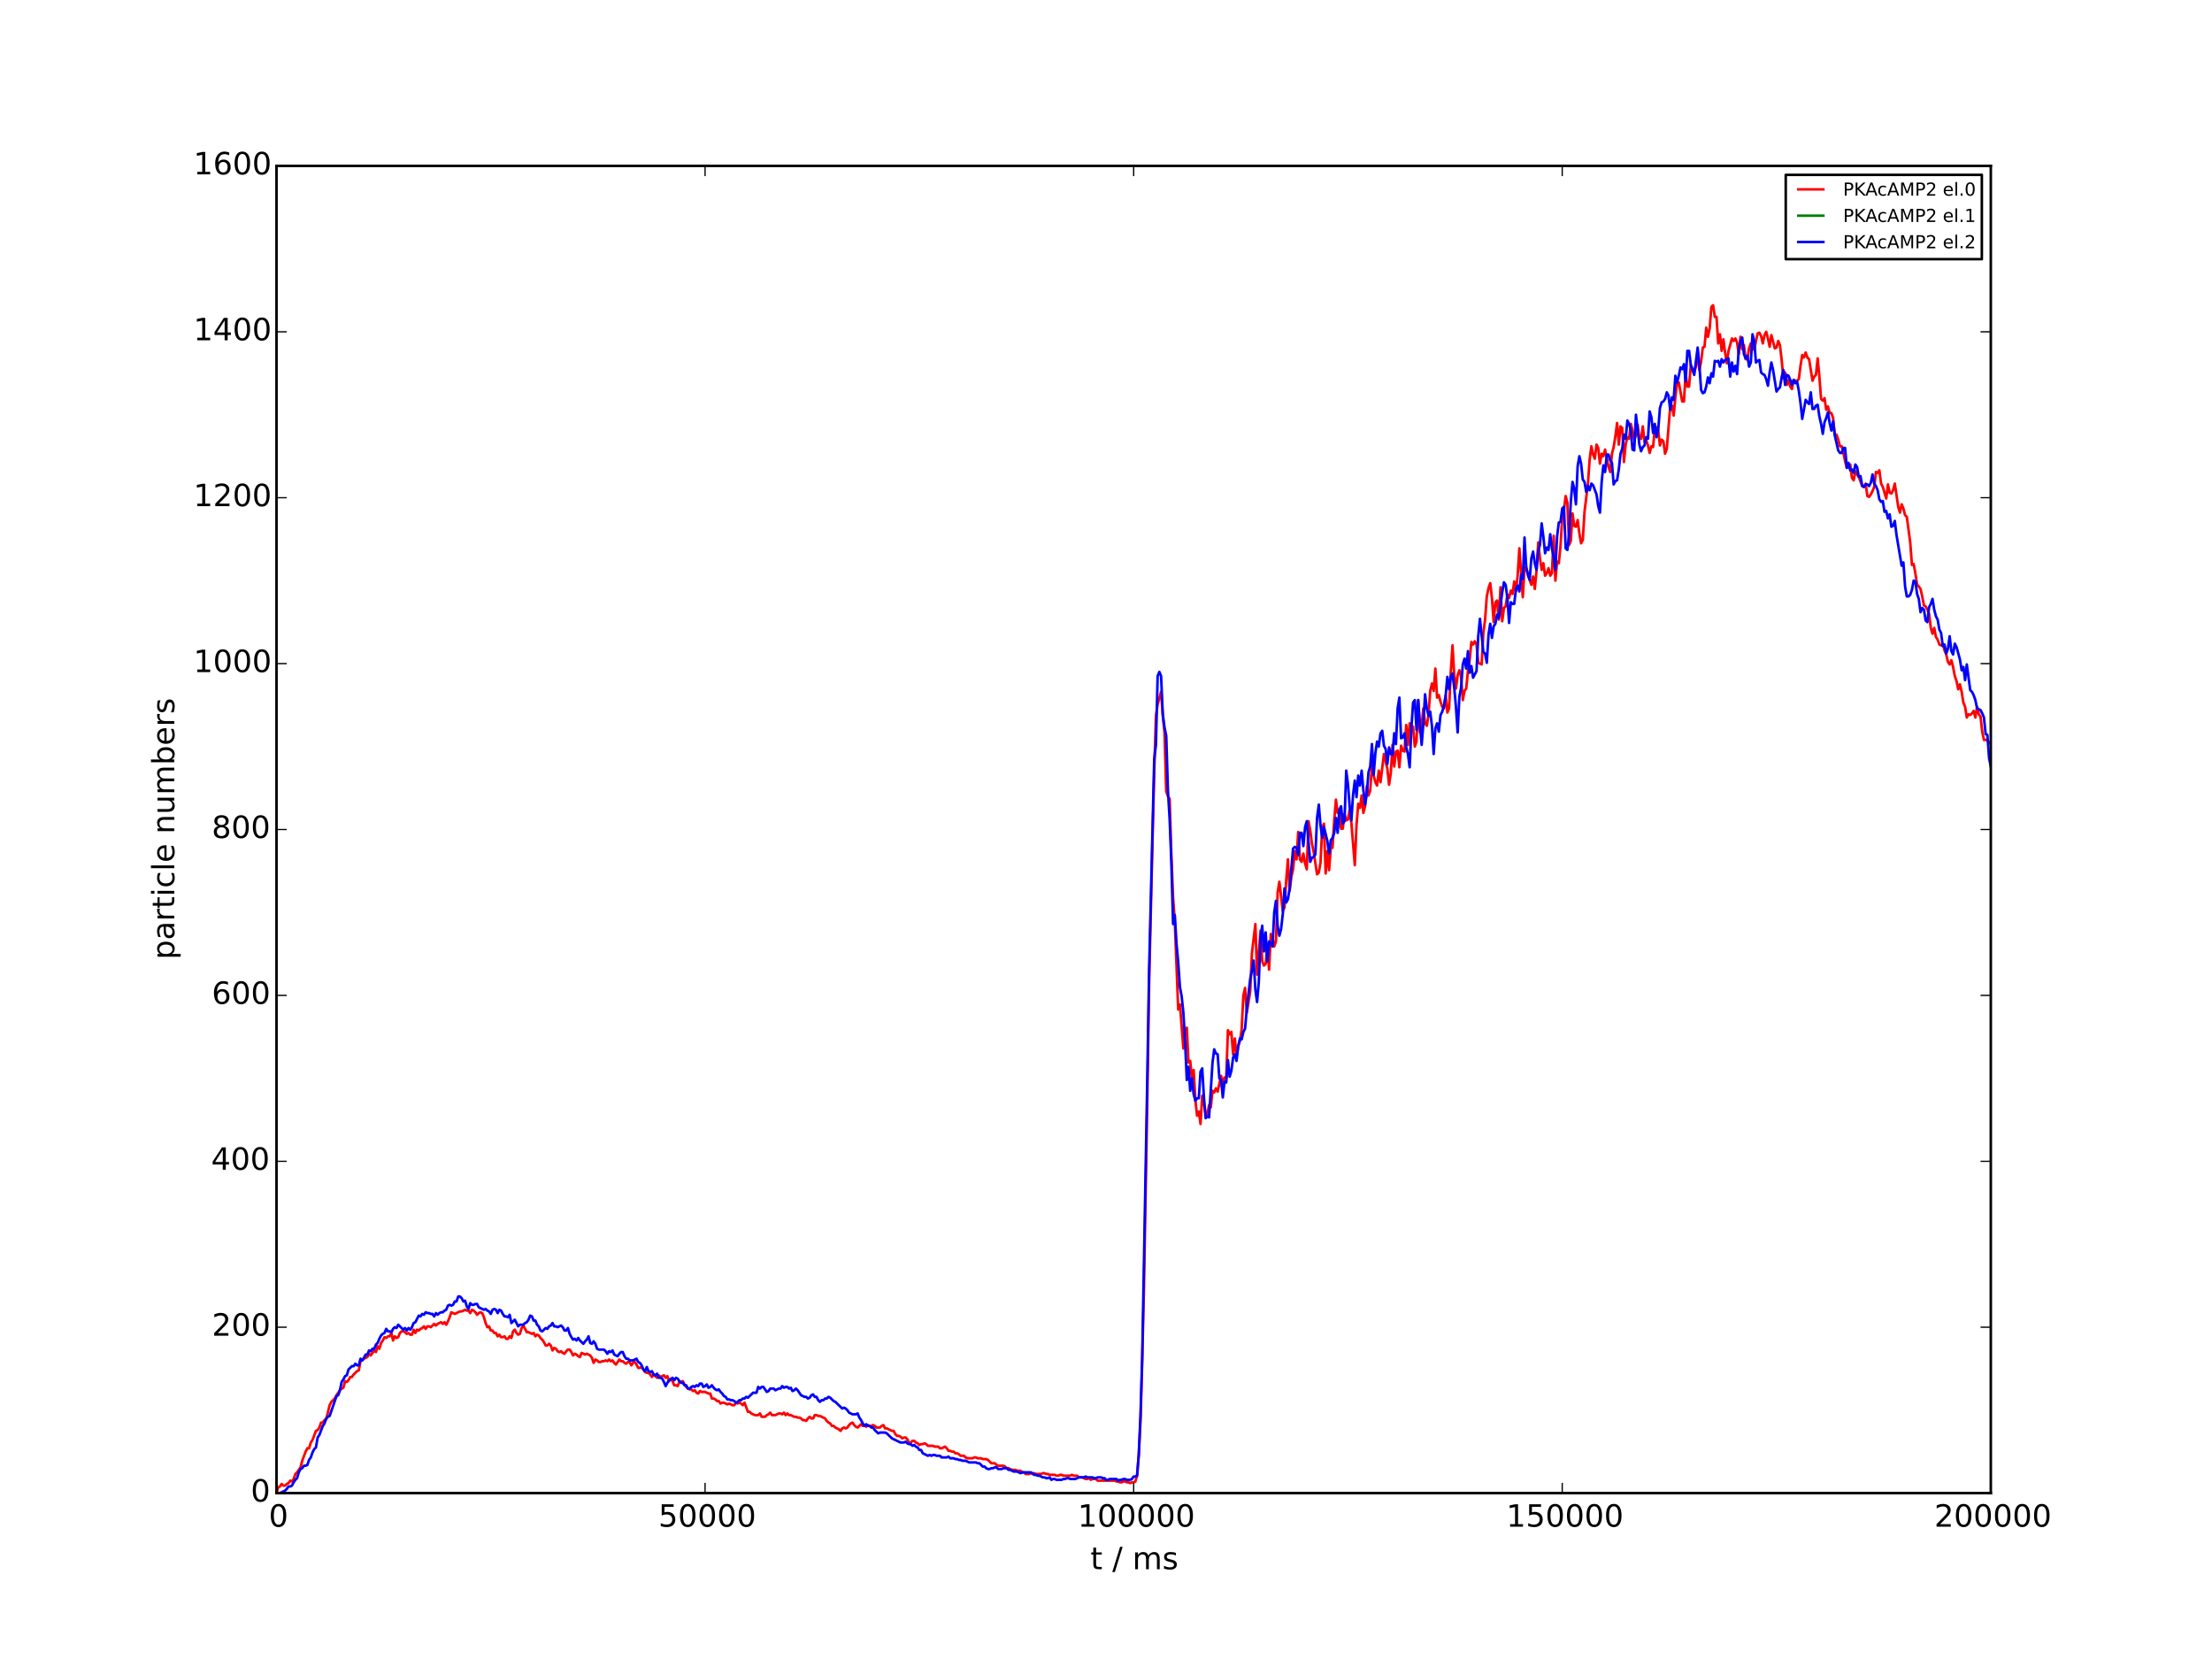 <?xml version="1.0" encoding="utf-8" standalone="no"?>
<!DOCTYPE svg PUBLIC "-//W3C//DTD SVG 1.1//EN"
  "http://www.w3.org/Graphics/SVG/1.1/DTD/svg11.dtd">
<!-- Created with matplotlib (http://matplotlib.org/) -->
<svg height="648pt" version="1.1" viewBox="0 0 864 648" width="864pt" xmlns="http://www.w3.org/2000/svg" xmlns:xlink="http://www.w3.org/1999/xlink">
 <defs>
  <style type="text/css">
*{stroke-linecap:butt;stroke-linejoin:round;}
  </style>
 </defs>
 <g id="figure_1">
  <g id="patch_1">
   <path d="
M0 648
L864 648
L864 0
L0 0
z
" style="fill:#ffffff;"/>
  </g>
  <g id="axes_1">
   <g id="patch_2">
    <path d="
M108 583.2
L777.6 583.2
L777.6 64.8
L108 64.8
z
" style="fill:#ffffff;"/>
   </g>
   <g id="line2d_1">
    <path clip-path="url(#p7ceb695115)" d="
M108 583.2
L108.67 580.932
L109.339 580.608
L110.009 579.636
L110.678 580.284
L111.348 580.284
L112.018 579.636
L112.687 579.312
L113.357 578.34
L114.026 578.664
L114.696 577.692
L115.366 575.748
L116.035 575.1
L117.374 573.156
L118.044 570.564
L119.383 567
L120.053 565.704
L120.722 565.704
L121.392 563.436
L122.062 562.464
L123.401 558.9
L124.07 558.576
L124.74 557.604
L125.41 555.66
L126.079 555.66
L126.749 554.688
L127.418 554.364
L128.758 548.856
L129.427 547.56
L130.766 546.264
L131.436 544.968
L132.775 543.024
L133.445 542.376
L134.114 542.052
L134.784 539.46
L135.454 539.784
L136.123 539.136
L136.793 537.84
L137.462 537.84
L138.132 536.868
L139.471 535.572
L140.141 535.248
L140.81 531.684
L141.48 531.36
L142.15 530.712
L143.489 530.064
L144.158 528.768
L144.828 529.416
L146.167 527.472
L146.837 528.12
L147.506 525.852
L148.176 526.824
L148.846 524.556
L149.515 523.584
L150.185 522.288
L150.854 522.612
L151.524 521.964
L152.194 521.964
L152.863 520.668
L153.533 523.584
L154.202 521.964
L154.872 522.612
L155.542 522.288
L156.211 520.668
L156.881 520.02
L157.55 520.02
L158.22 520.344
L158.89 520.992
L159.559 520.668
L160.229 521.316
L160.898 521.316
L161.568 519.372
L162.238 520.668
L162.907 519.372
L163.577 519.696
L164.246 519.048
L164.916 518.724
L165.586 518.076
L166.255 519.048
L166.925 518.076
L167.594 518.076
L168.264 518.4
L169.603 517.104
L170.273 517.752
L170.942 517.104
L172.282 516.456
L172.951 517.104
L173.621 516.456
L174.29 517.428
L174.96 516.132
L175.63 514.512
L176.299 512.568
L177.638 513.216
L179.647 512.244
L180.317 512.244
L181.656 511.596
L182.326 511.92
L182.995 511.92
L183.665 512.892
L184.334 511.596
L185.004 511.92
L185.674 512.568
L186.343 513.54
L187.013 512.892
L187.682 512.568
L188.352 512.892
L189.022 514.512
L189.691 516.78
L190.361 518.4
L191.03 518.076
L191.7 519.696
L192.37 519.696
L193.039 520.668
L193.709 520.668
L194.378 521.964
L195.048 521.316
L195.718 522.288
L196.387 522.288
L197.057 521.964
L197.726 522.936
L198.396 522.936
L199.066 521.964
L199.735 522.612
L200.405 520.02
L201.074 519.372
L201.744 520.668
L202.414 521.316
L203.083 520.992
L203.753 518.724
L204.422 517.752
L205.762 520.344
L206.431 520.344
L207.77 520.992
L208.44 520.668
L209.11 521.964
L209.779 521.316
L210.449 521.64
L211.118 522.612
L211.788 523.26
L212.458 524.232
L213.127 525.528
L213.797 525.528
L214.466 524.88
L215.136 525.528
L215.806 527.472
L216.475 526.5
L217.145 526.824
L217.814 527.796
L218.484 528.12
L219.154 527.796
L219.823 528.444
L220.493 528.768
L221.162 527.796
L221.832 527.148
L222.502 527.148
L223.171 528.12
L223.841 529.416
L224.51 528.768
L225.18 529.092
L225.85 529.74
L226.519 530.064
L227.189 528.444
L228.528 529.092
L229.198 528.768
L230.537 529.416
L231.206 530.388
L231.876 532.332
L232.546 531.036
L233.215 531.36
L233.885 532.008
L234.554 532.008
L235.224 531.684
L235.894 531.684
L236.563 531.36
L237.233 531.684
L237.902 531.036
L238.572 531.684
L239.242 531.36
L239.911 532.332
L240.581 532.98
L241.92 531.036
L242.59 531.684
L243.259 531.684
L243.929 532.332
L244.598 532.656
L245.268 532.008
L245.938 532.008
L246.607 533.304
L247.277 532.332
L247.946 532.008
L248.616 532.98
L249.286 534.276
L249.955 534.276
L250.625 533.952
L251.964 535.896
L252.634 536.22
L253.303 536.22
L253.973 536.868
L254.642 537.84
L255.312 536.868
L256.651 538.164
L257.321 537.192
L257.99 537.84
L259.33 537.192
L259.999 538.164
L260.669 537.516
L261.338 539.46
L262.008 538.488
L262.678 539.46
L263.347 541.08
L264.017 541.08
L264.686 541.404
L265.356 539.784
L266.026 539.784
L266.695 539.46
L267.365 540.756
L268.034 541.728
L268.704 542.376
L269.374 542.7
L270.043 542.7
L270.713 543.348
L271.382 543.024
L272.052 543.996
L272.722 544.32
L273.391 543.348
L274.061 543.672
L275.4 543.672
L276.739 544.32
L277.409 544.32
L278.078 546.264
L278.748 546.264
L279.418 546.588
L280.087 547.236
L280.757 547.236
L281.426 548.208
L282.096 547.884
L282.766 547.884
L284.105 548.532
L284.774 548.208
L286.114 548.856
L286.783 548.856
L287.453 547.884
L288.122 548.208
L288.792 547.884
L289.462 548.208
L290.131 548.856
L290.801 547.884
L292.14 551.448
L292.81 551.448
L293.479 552.096
L294.818 552.744
L296.158 552.744
L296.827 552.096
L297.497 553.392
L298.836 553.392
L299.506 552.744
L300.175 552.42
L300.845 551.772
L301.514 552.744
L302.854 552.744
L304.193 552.096
L304.862 552.096
L305.532 552.42
L306.202 551.772
L306.871 552.744
L307.541 552.096
L308.21 552.744
L308.88 552.744
L310.219 553.392
L310.889 553.392
L311.558 553.716
L312.228 553.716
L312.898 554.04
L313.567 554.688
L314.237 554.688
L314.906 555.012
L315.576 554.04
L316.246 553.392
L316.915 554.04
L317.585 554.04
L318.254 552.744
L318.924 552.744
L319.594 553.068
L320.263 553.068
L322.272 554.04
L322.942 555.012
L323.611 555.66
L324.281 555.984
L324.95 556.956
L325.62 556.956
L326.29 557.604
L327.629 558.252
L328.298 558.9
L328.968 557.928
L329.638 557.604
L330.307 557.928
L330.977 557.604
L331.646 556.632
L332.316 555.984
L332.986 555.66
L333.655 556.632
L334.325 557.28
L334.994 557.604
L336.334 556.308
L337.003 556.956
L337.673 556.632
L338.342 557.28
L339.012 556.632
L339.682 556.956
L340.351 556.956
L341.021 556.632
L341.69 556.956
L342.36 557.604
L343.699 557.604
L344.369 556.956
L345.038 556.632
L345.708 557.928
L346.378 557.928
L348.386 558.9
L349.056 558.9
L349.726 560.196
L350.395 560.844
L351.065 560.844
L351.734 561.168
L352.404 561.816
L353.074 561.492
L353.743 561.492
L354.413 562.14
L355.082 563.76
L355.752 563.436
L356.422 562.788
L357.091 562.788
L357.761 563.436
L358.43 563.76
L359.1 564.408
L359.77 564.084
L360.439 564.084
L361.109 563.76
L361.778 564.084
L362.448 564.732
L364.457 564.732
L365.126 565.056
L366.466 565.056
L367.135 565.704
L367.805 565.704
L369.144 565.056
L369.814 565.704
L370.483 566.676
L371.153 566.676
L371.822 567
L372.492 567
L373.162 567.648
L373.831 567.648
L374.501 567.972
L375.17 568.62
L376.51 568.62
L377.179 569.268
L377.849 569.592
L379.858 569.592
L380.527 569.268
L381.197 569.268
L381.866 569.592
L383.206 569.592
L383.875 569.916
L385.214 569.916
L385.884 570.24
L387.223 571.536
L388.562 571.536
L389.232 572.184
L389.902 572.508
L391.91 572.508
L392.58 572.832
L393.25 573.48
L393.919 573.48
L395.258 574.128
L396.598 574.128
L397.267 574.452
L398.606 574.452
L399.276 575.1
L399.946 575.1
L400.615 575.748
L401.954 575.748
L402.624 575.424
L403.294 575.748
L403.963 575.424
L404.633 575.748
L406.642 575.748
L407.311 575.424
L407.981 575.424
L408.65 575.748
L409.32 575.748
L409.99 576.072
L411.998 576.072
L412.668 576.396
L413.338 576.396
L414.007 576.072
L414.677 576.072
L415.346 576.396
L418.025 576.396
L418.694 576.072
L419.364 576.396
L420.703 576.396
L421.373 577.044
L422.712 577.044
L424.051 577.692
L424.721 577.692
L425.39 577.368
L426.06 578.016
L426.73 577.692
L428.069 577.692
L428.738 578.34
L435.434 578.34
L436.104 578.664
L436.774 578.664
L437.443 578.988
L438.113 578.988
L438.782 578.664
L439.452 578.664
L440.122 578.988
L440.791 578.988
L441.461 579.312
L442.13 578.988
L442.8 578.988
L443.47 578.664
L444.139 576.396
L444.809 568.296
L445.478 555.012
L446.148 531.36
L446.818 503.496
L448.157 427.68
L448.826 384.912
L450.166 328.212
L450.835 301.644
L451.505 279.612
L452.174 275.076
L453.514 270.216
L454.183 279.612
L454.853 286.092
L455.522 309.096
L456.192 311.04
L456.862 312.012
L457.531 334.044
L458.201 350.568
L458.87 359.964
L460.21 394.308
L460.879 392.364
L462.218 409.536
L462.888 402.084
L463.558 401.436
L464.227 415.044
L464.897 414.396
L465.566 421.524
L466.236 417.96
L466.906 429.624
L467.575 435.78
L468.245 434.16
L468.914 439.02
L469.584 428.004
L470.254 430.92
L470.923 435.132
L471.593 435.456
L472.262 431.568
L472.932 432.54
L473.602 426.06
L474.271 426.708
L474.941 425.088
L475.61 426.384
L476.95 420.228
L477.619 423.144
L478.289 420.876
L478.958 420.876
L479.628 402.408
L480.298 404.028
L480.967 403.056
L481.637 411.804
L482.306 405.648
L482.976 412.452
L483.646 408.564
L484.315 406.62
L484.985 402.084
L485.654 388.8
L486.324 385.884
L486.994 395.604
L488.333 387.18
L489.002 372.276
L490.342 360.936
L491.011 380.7
L492.35 363.528
L493.02 375.516
L493.69 377.136
L494.359 376.488
L495.029 369.684
L495.698 378.756
L496.368 364.824
L497.038 366.12
L497.707 369.684
L498.377 367.74
L499.046 348.624
L499.716 344.412
L501.055 355.752
L501.725 354.456
L502.394 343.764
L503.064 335.664
L503.734 347.976
L504.403 342.468
L505.073 339.552
L505.742 332.424
L506.412 335.664
L507.082 324.972
L507.751 335.664
L508.421 336.636
L509.09 333.396
L509.76 337.284
L510.43 339.552
L511.099 320.76
L511.769 324.324
L512.438 329.508
L513.108 332.748
L514.447 341.496
L515.117 340.848
L515.786 336.96
L516.456 323.352
L517.126 321.732
L517.795 341.172
L518.465 332.424
L519.134 339.876
L519.804 331.128
L520.474 331.128
L521.143 320.436
L521.813 312.336
L522.482 317.52
L523.152 317.196
L523.822 323.676
L524.491 323.676
L525.161 317.844
L525.83 320.436
L526.5 320.112
L527.17 316.224
L527.839 321.408
L529.178 337.932
L529.848 322.38
L530.518 313.956
L531.187 315.576
L531.857 310.716
L532.526 317.52
L533.196 314.928
L533.866 307.152
L534.535 310.716
L535.205 308.772
L535.874 299.052
L536.544 302.94
L537.214 305.532
L537.883 306.828
L538.553 300.996
L539.222 305.532
L540.562 294.516
L541.901 300.348
L542.57 306.504
L543.24 301.968
L543.91 290.952
L544.579 299.376
L545.249 293.544
L545.918 293.22
L546.588 299.7
L547.258 291.276
L547.927 293.22
L548.597 293.544
L549.266 283.176
L549.936 290.952
L550.606 282.528
L551.275 283.5
L551.945 283.824
L552.614 291.6
L553.284 289.656
L553.954 273.456
L554.623 286.092
L555.293 283.176
L555.962 276.696
L556.632 282.528
L557.302 283.5
L557.971 279.288
L558.641 269.892
L559.31 266.976
L559.98 269.892
L560.65 261.144
L561.319 272.484
L561.989 271.512
L562.658 274.104
L563.328 276.048
L563.998 276.696
L564.667 271.512
L565.337 278.316
L566.006 276.696
L566.676 262.44
L567.346 252.072
L568.015 263.736
L568.685 268.92
L569.354 263.736
L570.024 261.792
L570.694 264.384
L571.363 273.456
L572.033 269.892
L572.702 268.92
L573.372 262.116
L574.042 257.904
L574.711 250.776
L575.381 251.748
L576.05 250.452
L576.72 251.748
L577.39 258.876
L578.729 259.524
L579.398 247.212
L580.068 242.028
L580.738 232.956
L581.407 229.716
L582.077 227.772
L582.746 233.604
L583.416 243
L584.086 235.224
L584.755 234.576
L585.425 242.028
L586.094 229.392
L586.764 242.676
L587.434 237.492
L588.103 236.844
L588.773 232.308
L589.442 233.604
L590.112 230.688
L590.782 231.984
L591.451 227.124
L592.121 231.012
L592.79 224.856
L593.46 214.164
L594.799 233.28
L595.469 221.616
L596.138 221.616
L596.808 224.532
L598.147 228.42
L598.817 225.18
L599.486 230.04
L600.156 222.912
L600.826 211.896
L601.495 218.052
L602.165 222.588
L602.834 219.996
L603.504 224.856
L604.174 223.884
L604.843 221.94
L605.513 224.856
L606.182 223.884
L606.852 209.304
L607.522 226.8
L608.191 219.348
L608.861 219.996
L609.53 213.192
L610.2 202.176
L610.87 199.26
L611.539 193.752
L612.209 196.344
L612.878 212.868
L613.548 211.248
L614.218 200.556
L614.887 205.416
L615.557 205.74
L616.226 203.148
L616.896 208.332
L617.566 212.22
L618.235 210.924
L618.905 199.908
L620.244 188.892
L620.914 179.496
L621.583 174.312
L622.253 177.552
L622.922 179.172
L623.592 173.664
L624.262 174.96
L624.931 181.116
L625.601 177.228
L626.27 178.2
L626.94 175.608
L628.279 182.412
L628.949 184.356
L629.618 177.228
L630.288 174.636
L630.958 170.424
L631.627 165.24
L632.297 173.664
L632.966 166.536
L633.636 167.184
L634.306 180.468
L634.975 173.664
L635.645 170.748
L636.314 171.396
L636.984 165.564
L637.654 168.156
L638.323 171.72
L638.993 170.1
L639.662 165.888
L640.332 171.396
L641.002 171.396
L641.671 166.536
L642.341 172.692
L643.01 172.044
L643.68 173.988
L644.35 176.904
L645.019 174.312
L645.689 174.636
L646.358 167.508
L647.028 166.86
L647.698 168.156
L648.367 173.988
L649.037 171.72
L649.706 172.368
L650.376 177.228
L651.046 175.284
L652.385 158.76
L653.054 158.436
L653.724 162.324
L654.394 155.196
L655.063 149.364
L655.733 149.364
L657.072 156.816
L657.742 156.816
L658.411 145.8
L659.081 150.984
L659.75 150.984
L660.42 142.56
L661.09 144.18
L661.759 145.152
L662.429 143.208
L663.098 137.7
L663.768 144.504
L664.438 141.264
L665.107 135.756
L665.777 135.432
L666.446 127.98
L667.116 131.544
L667.786 128.304
L668.455 119.88
L669.125 119.232
L669.794 123.768
L670.464 123.768
L671.134 134.136
L671.803 130.572
L672.473 137.052
L673.142 132.516
L673.812 137.7
L674.482 141.912
L675.151 137.052
L676.49 132.192
L677.16 133.164
L677.83 132.192
L678.499 133.812
L679.169 138.348
L679.838 131.544
L680.508 136.404
L681.178 134.784
L681.847 140.292
L682.517 140.292
L683.186 136.08
L683.856 134.136
L684.526 134.136
L685.195 136.728
L685.865 133.164
L686.534 130.248
L687.204 129.924
L687.874 131.22
L688.543 134.136
L689.213 130.896
L689.882 129.6
L690.552 132.192
L691.222 135.432
L691.891 130.896
L693.23 136.08
L693.9 135.756
L694.57 133.164
L695.239 134.784
L695.909 140.616
L696.578 147.744
L697.248 145.476
L697.918 150.336
L698.587 148.392
L699.257 150.984
L699.926 151.956
L700.596 148.392
L701.266 148.716
L701.935 148.716
L702.605 148.068
L703.274 142.884
L703.944 138.672
L704.614 139.644
L705.283 137.7
L705.953 139.644
L706.622 140.292
L707.962 148.716
L708.631 147.096
L709.301 146.448
L709.97 139.968
L710.64 147.096
L711.31 155.844
L711.979 156.492
L712.649 155.52
L713.318 160.056
L713.988 158.76
L714.658 161.352
L715.327 161.352
L715.997 163.296
L716.666 169.776
L717.336 169.776
L718.006 171.72
L718.675 174.312
L719.345 174.312
L720.014 176.904
L720.684 180.144
L721.354 182.736
L722.023 182.412
L722.693 181.44
L723.362 186.624
L724.032 187.596
L724.702 184.032
L725.371 185.328
L726.041 186.3
L727.38 189.864
L728.05 190.188
L728.719 188.892
L729.389 193.752
L730.058 194.076
L730.728 193.104
L731.398 191.808
L732.067 190.188
L732.737 184.356
L733.406 184.68
L734.076 183.708
L734.746 188.892
L735.415 190.188
L736.754 194.724
L737.424 189.216
L738.094 192.456
L738.763 192.78
L739.433 191.484
L740.102 188.892
L741.442 197.964
L742.111 200.232
L742.781 196.992
L743.45 198.612
L744.12 201.204
L744.79 201.852
L746.129 211.896
L746.798 220.644
L747.468 220.32
L748.138 223.884
L748.807 228.42
L749.477 229.068
L750.146 230.04
L750.816 232.956
L751.486 236.52
L752.155 236.844
L752.825 238.14
L753.494 239.76
L754.164 245.268
L754.834 247.536
L755.503 245.268
L756.173 248.832
L756.842 249.804
L757.512 251.748
L758.182 252.072
L758.851 251.424
L759.521 254.016
L760.19 255.636
L760.86 258.552
L761.53 259.524
L762.199 257.904
L762.869 260.496
L763.538 264.06
L764.208 266.004
L764.878 269.244
L765.547 267.3
L766.217 270.216
L766.886 274.428
L767.556 276.048
L768.226 280.26
L768.895 278.964
L769.565 279.288
L770.234 278.64
L770.904 277.668
L771.574 280.26
L772.243 276.048
L772.913 278.964
L773.582 279.936
L774.252 285.768
L774.922 289.008
L776.261 289.008
L776.93 289.98
L777.6 290.628
L777.6 290.628" style="fill:none;stroke:#ff0000;stroke-linecap:square;"/>
   </g>
   <g id="line2d_2">
    <path clip-path="url(#p7ceb695115)" d="
M108 583.2
L777.6 583.2
L777.6 583.2" style="fill:none;stroke:#008000;stroke-linecap:square;"/>
   </g>
   <g id="line2d_3">
    <path clip-path="url(#p7ceb695115)" d="
M108 583.2
L108.67 583.2
L109.339 583.2
L111.348 582.228
L112.018 581.58
L112.687 580.608
L113.357 580.608
L114.026 580.284
L114.696 578.988
L115.366 578.016
L116.035 577.368
L116.705 575.1
L117.374 573.804
L118.044 573.48
L118.714 572.508
L119.383 572.508
L120.053 572.184
L120.722 570.24
L121.392 569.268
L122.062 567.324
L122.731 566.028
L123.401 565.38
L124.07 561.492
L124.74 560.52
L126.079 556.956
L126.749 555.984
L127.418 554.04
L128.088 553.392
L128.758 553.068
L131.436 545.292
L132.106 544.968
L132.775 543.024
L133.445 539.784
L134.114 538.812
L134.784 537.516
L135.454 537.192
L136.123 534.924
L137.462 533.628
L138.132 533.628
L138.802 532.656
L139.471 533.304
L140.141 533.304
L140.81 530.712
L141.48 531.36
L142.15 530.388
L142.819 529.092
L143.489 529.092
L144.158 527.472
L144.828 527.796
L145.498 526.824
L146.167 526.824
L146.837 525.204
L147.506 524.556
L148.176 522.936
L148.846 521.64
L149.515 520.992
L150.185 520.668
L150.854 519.048
L151.524 520.02
L152.194 520.02
L152.863 520.344
L153.533 519.048
L154.202 518.4
L154.872 518.724
L155.542 517.428
L157.55 519.372
L158.22 518.724
L158.89 519.696
L159.559 518.724
L160.229 519.372
L160.898 518.4
L161.568 516.78
L162.238 516.456
L163.577 513.864
L164.246 514.188
L164.916 513.216
L165.586 513.54
L166.255 512.568
L166.925 512.892
L167.594 512.892
L168.264 513.216
L168.934 513.216
L169.603 514.188
L170.273 512.892
L170.942 513.54
L171.612 512.892
L172.282 512.568
L172.951 512.568
L173.621 511.92
L174.29 511.596
L174.96 509.976
L175.63 509.652
L176.299 509.976
L176.969 509.652
L177.638 508.356
L178.308 508.356
L178.978 506.412
L179.647 506.412
L180.317 507.06
L180.986 508.356
L181.656 508.032
L182.326 510.3
L182.995 511.272
L183.665 509.004
L184.334 509.652
L185.004 509.652
L185.674 509.328
L186.343 509.328
L187.013 510.624
L189.022 511.596
L189.691 511.272
L190.361 511.92
L191.03 512.244
L191.7 513.216
L192.37 511.596
L193.039 511.272
L193.709 511.596
L194.378 512.892
L195.048 511.596
L195.718 511.92
L196.387 513.216
L197.057 514.188
L197.726 514.188
L198.396 514.512
L199.066 513.54
L199.735 516.78
L201.074 515.484
L202.414 518.076
L203.083 517.428
L204.422 517.428
L205.092 516.78
L205.762 516.456
L206.431 515.484
L207.101 513.864
L207.77 514.188
L208.44 515.808
L209.11 515.808
L209.779 517.428
L210.449 518.076
L211.118 519.696
L211.788 520.02
L213.127 518.724
L213.797 519.048
L214.466 518.076
L215.136 517.752
L215.806 516.78
L216.475 518.076
L217.145 518.076
L217.814 518.4
L219.154 517.752
L219.823 518.4
L220.493 519.696
L221.162 519.696
L221.832 518.724
L222.502 520.992
L223.171 522.288
L223.841 523.26
L224.51 522.936
L225.18 523.584
L225.85 522.612
L226.519 523.584
L227.858 524.88
L228.528 523.908
L229.198 523.26
L229.867 521.964
L230.537 524.556
L231.206 524.88
L231.876 523.908
L232.546 524.88
L233.215 526.824
L233.885 527.148
L235.894 527.148
L236.563 527.796
L237.233 528.768
L237.902 527.796
L238.572 528.12
L239.242 527.472
L239.911 529.092
L241.25 529.74
L241.92 528.768
L242.59 528.12
L243.259 528.12
L243.929 529.74
L244.598 530.712
L245.268 530.712
L245.938 531.36
L247.277 531.36
L248.616 530.712
L249.286 532.008
L249.955 532.332
L250.625 533.304
L251.294 534.924
L251.964 535.572
L252.634 533.952
L253.303 535.572
L253.973 535.896
L254.642 535.572
L255.312 536.868
L255.982 537.192
L256.651 536.544
L257.321 538.164
L257.99 538.164
L258.66 538.488
L259.33 539.784
L259.999 541.404
L260.669 540.108
L261.338 539.136
L262.008 538.812
L262.678 538.164
L263.347 539.136
L264.017 538.164
L264.686 538.488
L265.356 539.46
L266.026 540.108
L266.695 540.108
L267.365 541.08
L268.034 541.08
L268.704 542.376
L269.374 542.376
L270.043 541.728
L270.713 541.404
L271.382 541.728
L272.052 541.08
L272.722 541.404
L273.391 540.432
L274.061 540.432
L274.73 541.728
L275.4 541.404
L276.07 540.756
L276.739 542.052
L277.409 541.728
L278.078 541.08
L278.748 542.052
L279.418 542.7
L280.087 543.024
L280.757 542.7
L281.426 543.672
L282.096 544.32
L282.766 545.292
L283.435 545.616
L284.105 546.588
L284.774 546.588
L285.444 546.912
L286.114 546.912
L286.783 547.236
L287.453 547.884
L288.122 547.56
L288.792 546.912
L289.462 546.912
L290.131 546.264
L290.801 546.264
L291.47 545.616
L292.14 545.94
L294.149 543.996
L295.488 543.996
L296.158 541.728
L296.827 542.376
L297.497 541.728
L298.166 541.728
L299.506 543.672
L300.175 543.348
L300.845 542.376
L302.184 542.376
L302.854 543.024
L304.193 542.376
L304.862 542.376
L305.532 541.404
L306.202 542.052
L306.871 541.728
L307.541 541.728
L308.21 542.376
L308.88 542.052
L309.55 543.348
L310.219 543.024
L310.889 542.376
L311.558 543.024
L312.898 544.968
L314.237 545.616
L314.906 545.616
L315.576 546.264
L316.246 545.94
L316.915 544.968
L317.585 544.644
L318.254 545.616
L318.924 545.616
L319.594 546.912
L320.263 547.56
L320.933 546.912
L321.602 546.912
L322.272 546.264
L322.942 546.264
L323.611 545.616
L324.281 545.94
L325.62 547.236
L326.29 547.56
L328.968 550.152
L329.638 549.828
L330.307 550.152
L330.977 550.8
L331.646 551.772
L332.986 552.42
L334.325 552.42
L334.994 552.096
L335.664 553.716
L336.334 554.688
L337.003 555.984
L337.673 556.956
L338.342 556.308
L339.012 556.956
L339.682 556.956
L340.351 557.604
L341.021 557.604
L341.69 558.576
L343.03 559.872
L343.699 559.548
L345.708 559.548
L346.378 559.872
L348.386 561.816
L351.734 563.436
L353.074 563.436
L353.743 563.112
L354.413 563.76
L355.082 564.084
L355.752 564.084
L356.422 564.732
L357.091 564.408
L357.761 565.056
L358.43 565.38
L359.1 566.352
L359.77 566.352
L360.439 567.648
L362.448 568.62
L363.118 568.296
L363.787 568.62
L364.457 568.296
L365.126 568.296
L365.796 568.62
L367.135 568.62
L367.805 569.268
L369.814 569.268
L370.483 568.944
L371.153 569.592
L372.492 569.592
L373.162 569.916
L373.831 569.916
L374.501 570.24
L375.17 570.24
L375.84 570.564
L377.179 570.564
L378.518 571.212
L381.197 571.212
L381.866 571.536
L382.536 571.536
L383.875 572.832
L384.545 572.832
L385.214 573.48
L385.884 573.804
L386.554 573.804
L387.223 573.48
L387.893 573.48
L388.562 573.156
L389.232 573.156
L389.902 573.804
L391.241 573.804
L391.91 573.48
L393.25 573.48
L393.919 574.128
L394.589 574.128
L395.928 574.776
L397.267 574.776
L398.606 575.424
L399.276 575.1
L402.624 575.1
L403.294 575.424
L403.963 576.072
L404.633 576.072
L405.302 576.396
L405.972 576.396
L407.311 577.044
L407.981 577.044
L408.65 577.368
L409.32 577.368
L409.99 577.044
L410.659 578.016
L411.329 577.692
L411.998 577.692
L412.668 578.016
L414.677 578.016
L415.346 577.692
L416.016 577.692
L416.686 577.368
L417.355 577.368
L418.025 577.692
L420.034 577.692
L421.373 577.044
L423.382 577.044
L424.051 576.72
L424.721 577.044
L426.73 577.044
L427.399 577.368
L428.069 577.368
L428.738 577.044
L430.078 577.044
L430.747 577.368
L431.417 577.368
L432.086 578.016
L432.756 578.016
L433.426 577.692
L436.104 577.692
L436.774 578.34
L437.443 578.016
L438.113 578.016
L438.782 577.692
L439.452 577.692
L440.122 578.016
L441.461 578.016
L442.13 577.692
L442.8 576.72
L443.47 576.72
L444.139 576.396
L444.809 567.972
L445.478 552.744
L446.148 530.064
L448.157 419.58
L448.826 379.404
L450.835 296.46
L451.505 290.952
L452.174 264.06
L452.844 262.44
L453.514 264.06
L454.183 278.964
L454.853 284.148
L455.522 287.388
L456.192 308.772
L456.862 320.112
L457.531 336.96
L458.201 360.936
L458.87 357.372
L459.54 368.712
L460.21 375.84
L460.879 385.56
L461.549 389.124
L462.218 395.604
L462.888 406.62
L463.558 421.848
L464.227 416.664
L464.897 426.06
L465.566 421.2
L466.236 427.356
L466.906 429.948
L467.575 428.976
L468.245 428.976
L468.914 418.608
L469.584 417.312
L470.254 428.652
L470.923 436.752
L471.593 436.104
L472.262 436.428
L473.602 415.044
L474.271 409.86
L474.941 411.48
L475.61 411.804
L476.28 421.2
L476.95 421.848
L477.619 428.652
L478.289 422.496
L478.958 422.82
L479.628 414.072
L480.298 420.552
L480.967 418.284
L481.637 413.1
L482.306 411.804
L482.976 414.396
L483.646 408.564
L484.315 405.648
L484.985 405.972
L485.654 403.056
L486.324 401.76
L486.994 393.984
L488.333 382.32
L489.002 379.08
L489.672 375.192
L490.342 386.532
L491.011 391.392
L491.681 383.616
L492.35 366.444
L493.02 361.584
L493.69 371.628
L494.359 364.176
L495.029 375.516
L495.698 367.74
L496.368 368.388
L497.038 369.684
L497.707 356.4
L498.377 351.864
L499.046 361.584
L499.716 365.472
L500.386 362.88
L501.055 357.048
L501.725 347.004
L502.394 352.512
L503.064 351.216
L503.734 347.004
L505.073 331.452
L505.742 330.804
L506.412 331.128
L507.082 334.044
L507.751 325.296
L508.421 325.296
L509.09 330.48
L509.76 323.028
L510.43 320.76
L511.769 336.636
L512.438 335.016
L513.108 334.692
L513.778 333.72
L514.447 319.464
L515.117 314.28
L515.786 322.38
L516.456 327.24
L517.126 323.028
L518.465 328.536
L519.134 333.396
L519.804 328.212
L520.474 327.24
L521.143 325.296
L521.813 319.464
L522.482 325.296
L523.152 316.224
L523.822 314.928
L524.491 321.732
L525.161 320.76
L525.83 300.996
L526.5 306.18
L527.17 314.928
L527.839 320.436
L528.509 310.392
L529.178 304.884
L529.848 311.364
L530.518 302.94
L531.187 306.828
L531.857 300.996
L532.526 308.772
L533.196 314.28
L533.866 310.068
L534.535 301.644
L535.205 299.376
L535.874 290.628
L536.544 302.616
L537.214 294.192
L537.883 289.656
L538.553 291.6
L539.222 286.416
L539.892 285.444
L540.562 291.276
L541.231 292.572
L541.901 298.404
L542.57 291.924
L543.24 294.516
L543.91 294.84
L544.579 286.416
L545.249 290.628
L545.918 276.696
L546.588 272.484
L547.258 288.36
L547.927 288.036
L548.597 286.416
L549.266 291.924
L549.936 294.516
L550.606 299.7
L551.275 284.472
L551.945 274.428
L552.614 273.456
L553.284 285.12
L553.954 273.456
L554.623 283.176
L555.293 290.952
L555.962 282.528
L556.632 271.188
L557.302 276.696
L557.971 279.612
L558.641 277.992
L559.31 283.5
L559.98 294.516
L560.65 284.472
L561.319 282.528
L561.989 285.768
L562.658 279.288
L563.328 277.992
L563.998 275.724
L564.667 271.836
L565.337 264.384
L566.006 269.244
L566.676 264.06
L567.346 263.088
L568.015 268.596
L568.685 276.048
L569.354 286.092
L570.024 272.16
L570.694 268.596
L571.363 259.524
L572.033 257.256
L572.702 261.144
L573.372 254.34
L574.042 262.764
L574.711 260.172
L575.381 264.708
L576.72 262.116
L577.39 248.508
L578.059 241.704
L579.398 254.664
L580.068 255.312
L580.738 258.876
L581.407 247.86
L582.077 243.648
L582.746 249.156
L583.416 244.62
L584.086 243.648
L584.755 240.084
L585.425 241.38
L586.764 231.336
L587.434 227.448
L588.103 228.42
L588.773 233.604
L589.442 243.324
L590.112 235.224
L590.782 235.872
L591.451 235.872
L592.121 230.04
L592.79 228.744
L593.46 231.012
L594.13 224.532
L594.799 226.152
L595.469 209.952
L596.138 221.616
L596.808 224.532
L597.478 226.476
L598.147 218.052
L598.817 215.46
L599.486 219.996
L600.156 222.588
L600.826 215.136
L601.495 212.868
L602.165 204.444
L602.834 209.628
L603.504 216.108
L604.174 213.84
L604.843 214.812
L605.513 208.656
L606.182 214.164
L606.852 217.728
L607.522 222.588
L608.191 209.628
L608.861 204.12
L609.53 203.796
L610.2 198.612
L610.87 197.964
L611.539 214.164
L612.209 214.812
L612.878 208.98
L613.548 196.02
L614.218 188.244
L614.887 190.836
L615.557 196.992
L616.226 182.088
L616.896 178.2
L617.566 181.116
L618.235 187.272
L618.905 188.244
L619.574 192.132
L620.244 189.864
L620.914 191.484
L621.583 188.892
L622.253 189.54
L623.592 193.104
L624.262 197.64
L624.931 200.232
L625.601 188.244
L626.27 181.764
L626.94 184.356
L627.61 177.552
L628.279 177.552
L628.949 179.82
L629.618 180.792
L630.288 189.216
L630.958 187.92
L631.627 187.596
L632.297 183.384
L632.966 177.228
L633.636 175.284
L634.306 169.776
L634.975 171.396
L635.645 164.268
L636.314 165.564
L636.984 168.156
L637.654 175.608
L638.323 175.932
L638.993 162
L640.332 173.664
L641.002 176.256
L641.671 174.636
L642.341 173.988
L643.01 170.748
L643.68 171.396
L644.35 160.704
L645.019 162.972
L645.689 169.128
L646.358 165.564
L647.028 170.748
L647.698 167.832
L648.367 159.408
L649.037 157.14
L649.706 156.816
L650.376 155.844
L651.046 153.252
L651.715 154.548
L652.385 160.056
L653.054 155.196
L653.724 156.168
L654.394 146.772
L655.063 149.364
L655.733 146.772
L656.402 143.532
L657.072 144.18
L657.742 142.236
L658.411 149.04
L659.081 137.052
L659.75 137.052
L660.42 142.56
L661.759 146.448
L663.098 135.756
L663.768 142.56
L664.438 152.28
L665.107 153.576
L665.777 153.252
L666.446 150.984
L667.116 147.42
L667.786 149.688
L668.455 145.8
L669.125 147.096
L669.794 140.94
L670.464 141.264
L671.134 140.94
L671.803 143.208
L672.473 140.292
L673.142 141.588
L673.812 140.616
L675.151 139.968
L675.821 147.096
L676.49 141.588
L677.16 145.152
L677.83 142.884
L678.499 146.124
L679.169 136.08
L679.838 133.164
L680.508 131.868
L681.178 138.348
L681.847 139.968
L682.517 138.996
L683.186 143.208
L683.856 141.588
L684.526 130.572
L685.195 133.164
L685.865 141.588
L686.534 140.94
L687.204 140.616
L687.874 145.476
L688.543 146.124
L689.213 146.448
L689.882 148.068
L690.552 150.66
L691.222 145.476
L691.891 141.588
L692.561 144.504
L693.9 152.928
L694.57 151.956
L695.239 151.308
L695.909 147.42
L696.578 144.504
L697.248 150.336
L697.918 146.448
L698.587 146.772
L699.257 148.392
L699.926 150.336
L700.596 148.392
L701.266 149.688
L701.935 149.04
L702.605 152.604
L703.274 157.464
L703.944 163.62
L705.283 156.168
L705.953 157.14
L706.622 157.788
L707.292 153.252
L707.962 159.732
L708.631 159.732
L709.301 158.436
L709.97 158.112
L710.64 162.648
L711.31 165.564
L711.979 169.452
L712.649 164.916
L713.318 163.296
L713.988 161.028
L714.658 165.24
L715.327 168.156
L715.997 164.592
L716.666 170.1
L718.006 175.932
L718.675 176.904
L719.345 176.904
L720.014 174.96
L720.684 174.96
L721.354 182.736
L722.023 180.792
L722.693 183.708
L723.362 183.384
L724.032 184.68
L724.702 181.44
L725.371 182.412
L726.041 186.3
L726.71 185.976
L727.38 189.864
L728.05 190.188
L728.719 189.216
L729.389 189.216
L730.058 189.864
L730.728 188.568
L731.398 185.328
L732.067 188.892
L732.737 189.864
L733.406 191.484
L734.076 195.048
L734.746 196.02
L735.415 195.696
L736.085 199.908
L736.754 199.584
L737.424 202.5
L738.094 200.88
L738.763 205.74
L739.433 205.416
L740.102 203.472
L740.772 208.98
L742.781 220.968
L743.45 219.672
L744.12 229.068
L744.79 232.956
L745.459 232.956
L746.129 232.308
L746.798 230.364
L747.468 226.8
L748.138 227.124
L748.807 231.984
L749.477 233.928
L750.146 239.112
L750.816 237.492
L751.486 238.14
L752.155 242.352
L752.825 243
L753.494 237.168
L754.164 235.872
L754.834 233.928
L755.503 238.14
L756.173 240.732
L756.842 242.028
L757.512 245.916
L758.182 247.212
L758.851 252.396
L759.521 251.748
L760.19 255.312
L760.86 253.368
L761.53 248.508
L762.199 254.34
L762.869 255.636
L763.538 251.424
L764.208 252.72
L765.547 257.58
L766.217 261.792
L766.886 260.496
L767.556 265.68
L768.226 259.524
L769.565 269.568
L770.234 270.216
L770.904 271.512
L771.574 273.456
L772.243 276.696
L773.582 277.344
L774.252 278.64
L774.922 280.26
L775.591 286.74
L776.261 287.064
L776.93 296.136
L777.6 299.376
L777.6 299.376" style="fill:none;stroke:#0000ff;stroke-linecap:square;"/>
   </g>
   <g id="patch_3">
    <path d="
M108 64.8
L777.6 64.8" style="fill:none;stroke:#000000;stroke-linecap:square;stroke-linejoin:miter;"/>
   </g>
   <g id="patch_4">
    <path d="
M108 583.2
L777.6 583.2" style="fill:none;stroke:#000000;stroke-linecap:square;stroke-linejoin:miter;"/>
   </g>
   <g id="patch_5">
    <path d="
M108 583.2
L108 64.8" style="fill:none;stroke:#000000;stroke-linecap:square;stroke-linejoin:miter;"/>
   </g>
   <g id="patch_6">
    <path d="
M777.6 583.2
L777.6 64.8" style="fill:none;stroke:#000000;stroke-linecap:square;stroke-linejoin:miter;"/>
   </g>
   <g id="matplotlib.axis_1">
    <g id="xtick_1">
     <g id="line2d_4">
      <defs>
       <path d="
M0 0
L0 -4" id="mc7db9fdffb" style="stroke:#000000;stroke-width:0.5;"/>
      </defs>
      <g>
       <use style="stroke:#000000;stroke-width:0.5;" x="108.0" xlink:href="#mc7db9fdffb" y="583.2"/>
      </g>
     </g>
     <g id="line2d_5">
      <defs>
       <path d="
M0 0
L0 4" id="m5a7d422ac3" style="stroke:#000000;stroke-width:0.5;"/>
      </defs>
      <g>
       <use style="stroke:#000000;stroke-width:0.5;" x="108.0" xlink:href="#m5a7d422ac3" y="64.8"/>
      </g>
     </g>
     <g id="text_1">
      <!-- 0 -->
      <defs>
       <path d="
M31.781 66.406
Q24.172 66.406 20.328 58.906
Q16.5 51.422 16.5 36.375
Q16.5 21.391 20.328 13.891
Q24.172 6.391 31.781 6.391
Q39.453 6.391 43.281 13.891
Q47.125 21.391 47.125 36.375
Q47.125 51.422 43.281 58.906
Q39.453 66.406 31.781 66.406
M31.781 74.219
Q44.047 74.219 50.516 64.516
Q56.984 54.828 56.984 36.375
Q56.984 17.969 50.516 8.266
Q44.047 -1.422 31.781 -1.422
Q19.531 -1.422 13.062 8.266
Q6.594 17.969 6.594 36.375
Q6.594 54.828 13.062 64.516
Q19.531 74.219 31.781 74.219" id="BitstreamVeraSans-Roman-30"/>
      </defs>
      <g transform="translate(104.977 596.318)scale(0.12 -0.12)">
       <use xlink:href="#BitstreamVeraSans-Roman-30"/>
      </g>
     </g>
    </g>
    <g id="xtick_2">
     <g id="line2d_6">
      <g>
       <use style="stroke:#000000;stroke-width:0.5;" x="275.4" xlink:href="#mc7db9fdffb" y="583.2"/>
      </g>
     </g>
     <g id="line2d_7">
      <g>
       <use style="stroke:#000000;stroke-width:0.5;" x="275.4" xlink:href="#m5a7d422ac3" y="64.8"/>
      </g>
     </g>
     <g id="text_2">
      <!-- 50000 -->
      <defs>
       <path d="
M10.797 72.906
L49.516 72.906
L49.516 64.594
L19.828 64.594
L19.828 46.734
Q21.969 47.469 24.109 47.828
Q26.266 48.188 28.422 48.188
Q40.625 48.188 47.75 41.5
Q54.891 34.812 54.891 23.391
Q54.891 11.625 47.562 5.094
Q40.234 -1.422 26.906 -1.422
Q22.312 -1.422 17.547 -0.641
Q12.797 0.141 7.719 1.703
L7.719 11.625
Q12.109 9.234 16.797 8.062
Q21.484 6.891 26.703 6.891
Q35.156 6.891 40.078 11.328
Q45.016 15.766 45.016 23.391
Q45.016 31 40.078 35.438
Q35.156 39.891 26.703 39.891
Q22.75 39.891 18.812 39.016
Q14.891 38.141 10.797 36.281
z
" id="BitstreamVeraSans-Roman-35"/>
      </defs>
      <g transform="translate(257.174 596.318)scale(0.12 -0.12)">
       <use xlink:href="#BitstreamVeraSans-Roman-35"/>
       <use x="63.623" xlink:href="#BitstreamVeraSans-Roman-30"/>
       <use x="127.246" xlink:href="#BitstreamVeraSans-Roman-30"/>
       <use x="190.869" xlink:href="#BitstreamVeraSans-Roman-30"/>
       <use x="254.492" xlink:href="#BitstreamVeraSans-Roman-30"/>
      </g>
     </g>
    </g>
    <g id="xtick_3">
     <g id="line2d_8">
      <g>
       <use style="stroke:#000000;stroke-width:0.5;" x="442.8" xlink:href="#mc7db9fdffb" y="583.2"/>
      </g>
     </g>
     <g id="line2d_9">
      <g>
       <use style="stroke:#000000;stroke-width:0.5;" x="442.8" xlink:href="#m5a7d422ac3" y="64.8"/>
      </g>
     </g>
     <g id="text_3">
      <!-- 100000 -->
      <defs>
       <path d="
M12.406 8.297
L28.516 8.297
L28.516 63.922
L10.984 60.406
L10.984 69.391
L28.422 72.906
L38.281 72.906
L38.281 8.297
L54.391 8.297
L54.391 0
L12.406 0
z
" id="BitstreamVeraSans-Roman-31"/>
      </defs>
      <g transform="translate(420.952 596.318)scale(0.12 -0.12)">
       <use xlink:href="#BitstreamVeraSans-Roman-31"/>
       <use x="63.623" xlink:href="#BitstreamVeraSans-Roman-30"/>
       <use x="127.246" xlink:href="#BitstreamVeraSans-Roman-30"/>
       <use x="190.869" xlink:href="#BitstreamVeraSans-Roman-30"/>
       <use x="254.492" xlink:href="#BitstreamVeraSans-Roman-30"/>
       <use x="318.115" xlink:href="#BitstreamVeraSans-Roman-30"/>
      </g>
     </g>
    </g>
    <g id="xtick_4">
     <g id="line2d_10">
      <g>
       <use style="stroke:#000000;stroke-width:0.5;" x="610.2" xlink:href="#mc7db9fdffb" y="583.2"/>
      </g>
     </g>
     <g id="line2d_11">
      <g>
       <use style="stroke:#000000;stroke-width:0.5;" x="610.2" xlink:href="#m5a7d422ac3" y="64.8"/>
      </g>
     </g>
     <g id="text_4">
      <!-- 150000 -->
      <g transform="translate(588.352 596.318)scale(0.12 -0.12)">
       <use xlink:href="#BitstreamVeraSans-Roman-31"/>
       <use x="63.623" xlink:href="#BitstreamVeraSans-Roman-35"/>
       <use x="127.246" xlink:href="#BitstreamVeraSans-Roman-30"/>
       <use x="190.869" xlink:href="#BitstreamVeraSans-Roman-30"/>
       <use x="254.492" xlink:href="#BitstreamVeraSans-Roman-30"/>
       <use x="318.115" xlink:href="#BitstreamVeraSans-Roman-30"/>
      </g>
     </g>
    </g>
    <g id="xtick_5">
     <g id="line2d_12">
      <g>
       <use style="stroke:#000000;stroke-width:0.5;" x="777.6" xlink:href="#mc7db9fdffb" y="583.2"/>
      </g>
     </g>
     <g id="line2d_13">
      <g>
       <use style="stroke:#000000;stroke-width:0.5;" x="777.6" xlink:href="#m5a7d422ac3" y="64.8"/>
      </g>
     </g>
     <g id="text_5">
      <!-- 200000 -->
      <defs>
       <path d="
M19.188 8.297
L53.609 8.297
L53.609 0
L7.328 0
L7.328 8.297
Q12.938 14.109 22.625 23.891
Q32.328 33.688 34.812 36.531
Q39.547 41.844 41.422 45.531
Q43.312 49.219 43.312 52.781
Q43.312 58.594 39.234 62.25
Q35.156 65.922 28.609 65.922
Q23.969 65.922 18.812 64.312
Q13.672 62.703 7.812 59.422
L7.812 69.391
Q13.766 71.781 18.938 73
Q24.125 74.219 28.422 74.219
Q39.75 74.219 46.484 68.547
Q53.219 62.891 53.219 53.422
Q53.219 48.922 51.531 44.891
Q49.859 40.875 45.406 35.406
Q44.188 33.984 37.641 27.219
Q31.109 20.453 19.188 8.297" id="BitstreamVeraSans-Roman-32"/>
      </defs>
      <g transform="translate(755.533 596.318)scale(0.12 -0.12)">
       <use xlink:href="#BitstreamVeraSans-Roman-32"/>
       <use x="63.623" xlink:href="#BitstreamVeraSans-Roman-30"/>
       <use x="127.246" xlink:href="#BitstreamVeraSans-Roman-30"/>
       <use x="190.869" xlink:href="#BitstreamVeraSans-Roman-30"/>
       <use x="254.492" xlink:href="#BitstreamVeraSans-Roman-30"/>
       <use x="318.115" xlink:href="#BitstreamVeraSans-Roman-30"/>
      </g>
     </g>
    </g>
    <g id="text_6">
     <!-- t / ms -->
     <defs>
      <path d="
M25.391 72.906
L33.688 72.906
L8.297 -9.281
L0 -9.281
z
" id="BitstreamVeraSans-Roman-2f"/>
      <path d="
M52 44.188
Q55.375 50.25 60.062 53.125
Q64.75 56 71.094 56
Q79.641 56 84.281 50.016
Q88.922 44.047 88.922 33.016
L88.922 0
L79.891 0
L79.891 32.719
Q79.891 40.578 77.094 44.375
Q74.312 48.188 68.609 48.188
Q61.625 48.188 57.562 43.547
Q53.516 38.922 53.516 30.906
L53.516 0
L44.484 0
L44.484 32.719
Q44.484 40.625 41.703 44.406
Q38.922 48.188 33.109 48.188
Q26.219 48.188 22.156 43.531
Q18.109 38.875 18.109 30.906
L18.109 0
L9.078 0
L9.078 54.688
L18.109 54.688
L18.109 46.188
Q21.188 51.219 25.484 53.609
Q29.781 56 35.688 56
Q41.656 56 45.828 52.969
Q50 49.953 52 44.188" id="BitstreamVeraSans-Roman-6d"/>
      <path d="
M44.281 53.078
L44.281 44.578
Q40.484 46.531 36.375 47.5
Q32.281 48.484 27.875 48.484
Q21.188 48.484 17.844 46.438
Q14.5 44.391 14.5 40.281
Q14.5 37.156 16.891 35.375
Q19.281 33.594 26.516 31.984
L29.594 31.297
Q39.156 29.25 43.188 25.516
Q47.219 21.781 47.219 15.094
Q47.219 7.469 41.188 3.016
Q35.156 -1.422 24.609 -1.422
Q20.219 -1.422 15.453 -0.562
Q10.688 0.297 5.422 2
L5.422 11.281
Q10.406 8.688 15.234 7.391
Q20.062 6.109 24.812 6.109
Q31.156 6.109 34.562 8.281
Q37.984 10.453 37.984 14.406
Q37.984 18.062 35.516 20.016
Q33.062 21.969 24.703 23.781
L21.578 24.516
Q13.234 26.266 9.516 29.906
Q5.812 33.547 5.812 39.891
Q5.812 47.609 11.281 51.797
Q16.75 56 26.812 56
Q31.781 56 36.172 55.266
Q40.578 54.547 44.281 53.078" id="BitstreamVeraSans-Roman-73"/>
      <path id="BitstreamVeraSans-Roman-20"/>
      <path d="
M18.312 70.219
L18.312 54.688
L36.812 54.688
L36.812 47.703
L18.312 47.703
L18.312 18.016
Q18.312 11.328 20.141 9.422
Q21.969 7.516 27.594 7.516
L36.812 7.516
L36.812 0
L27.594 0
Q17.188 0 13.234 3.875
Q9.281 7.766 9.281 18.016
L9.281 47.703
L2.688 47.703
L2.688 54.688
L9.281 54.688
L9.281 70.219
z
" id="BitstreamVeraSans-Roman-74"/>
     </defs>
     <g transform="translate(425.935 612.932)scale(0.12 -0.12)">
      <use xlink:href="#BitstreamVeraSans-Roman-74"/>
      <use x="39.209" xlink:href="#BitstreamVeraSans-Roman-20"/>
      <use x="70.996" xlink:href="#BitstreamVeraSans-Roman-2f"/>
      <use x="104.688" xlink:href="#BitstreamVeraSans-Roman-20"/>
      <use x="136.475" xlink:href="#BitstreamVeraSans-Roman-6d"/>
      <use x="233.887" xlink:href="#BitstreamVeraSans-Roman-73"/>
     </g>
    </g>
   </g>
   <g id="matplotlib.axis_2">
    <g id="ytick_1">
     <g id="line2d_14">
      <defs>
       <path d="
M0 0
L4 0" id="md7965d1ba0" style="stroke:#000000;stroke-width:0.5;"/>
      </defs>
      <g>
       <use style="stroke:#000000;stroke-width:0.5;" x="108.0" xlink:href="#md7965d1ba0" y="583.2"/>
      </g>
     </g>
     <g id="line2d_15">
      <defs>
       <path d="
M0 0
L-4 0" id="md9a1c1a7cd" style="stroke:#000000;stroke-width:0.5;"/>
      </defs>
      <g>
       <use style="stroke:#000000;stroke-width:0.5;" x="777.6" xlink:href="#md9a1c1a7cd" y="583.2"/>
      </g>
     </g>
     <g id="text_7">
      <!-- 0 -->
      <g transform="translate(97.953 586.511)scale(0.12 -0.12)">
       <use xlink:href="#BitstreamVeraSans-Roman-30"/>
      </g>
     </g>
    </g>
    <g id="ytick_2">
     <g id="line2d_16">
      <g>
       <use style="stroke:#000000;stroke-width:0.5;" x="108.0" xlink:href="#md7965d1ba0" y="518.4"/>
      </g>
     </g>
     <g id="line2d_17">
      <g>
       <use style="stroke:#000000;stroke-width:0.5;" x="777.6" xlink:href="#md9a1c1a7cd" y="518.4"/>
      </g>
     </g>
     <g id="text_8">
      <!-- 200 -->
      <g transform="translate(82.771 521.711)scale(0.12 -0.12)">
       <use xlink:href="#BitstreamVeraSans-Roman-32"/>
       <use x="63.623" xlink:href="#BitstreamVeraSans-Roman-30"/>
       <use x="127.246" xlink:href="#BitstreamVeraSans-Roman-30"/>
      </g>
     </g>
    </g>
    <g id="ytick_3">
     <g id="line2d_18">
      <g>
       <use style="stroke:#000000;stroke-width:0.5;" x="108.0" xlink:href="#md7965d1ba0" y="453.6"/>
      </g>
     </g>
     <g id="line2d_19">
      <g>
       <use style="stroke:#000000;stroke-width:0.5;" x="777.6" xlink:href="#md9a1c1a7cd" y="453.6"/>
      </g>
     </g>
     <g id="text_9">
      <!-- 400 -->
      <defs>
       <path d="
M37.797 64.312
L12.891 25.391
L37.797 25.391
z

M35.203 72.906
L47.609 72.906
L47.609 25.391
L58.016 25.391
L58.016 17.188
L47.609 17.188
L47.609 0
L37.797 0
L37.797 17.188
L4.891 17.188
L4.891 26.703
z
" id="BitstreamVeraSans-Roman-34"/>
      </defs>
      <g transform="translate(82.479 456.911)scale(0.12 -0.12)">
       <use xlink:href="#BitstreamVeraSans-Roman-34"/>
       <use x="63.623" xlink:href="#BitstreamVeraSans-Roman-30"/>
       <use x="127.246" xlink:href="#BitstreamVeraSans-Roman-30"/>
      </g>
     </g>
    </g>
    <g id="ytick_4">
     <g id="line2d_20">
      <g>
       <use style="stroke:#000000;stroke-width:0.5;" x="108.0" xlink:href="#md7965d1ba0" y="388.8"/>
      </g>
     </g>
     <g id="line2d_21">
      <g>
       <use style="stroke:#000000;stroke-width:0.5;" x="777.6" xlink:href="#md9a1c1a7cd" y="388.8"/>
      </g>
     </g>
     <g id="text_10">
      <!-- 600 -->
      <defs>
       <path d="
M33.016 40.375
Q26.375 40.375 22.484 35.828
Q18.609 31.297 18.609 23.391
Q18.609 15.531 22.484 10.953
Q26.375 6.391 33.016 6.391
Q39.656 6.391 43.531 10.953
Q47.406 15.531 47.406 23.391
Q47.406 31.297 43.531 35.828
Q39.656 40.375 33.016 40.375
M52.594 71.297
L52.594 62.312
Q48.875 64.062 45.094 64.984
Q41.312 65.922 37.594 65.922
Q27.828 65.922 22.672 59.328
Q17.531 52.734 16.797 39.406
Q19.672 43.656 24.016 45.922
Q28.375 48.188 33.594 48.188
Q44.578 48.188 50.953 41.516
Q57.328 34.859 57.328 23.391
Q57.328 12.156 50.688 5.359
Q44.047 -1.422 33.016 -1.422
Q20.359 -1.422 13.672 8.266
Q6.984 17.969 6.984 36.375
Q6.984 53.656 15.188 63.938
Q23.391 74.219 37.203 74.219
Q40.922 74.219 44.703 73.484
Q48.484 72.75 52.594 71.297" id="BitstreamVeraSans-Roman-36"/>
      </defs>
      <g transform="translate(82.73 392.111)scale(0.12 -0.12)">
       <use xlink:href="#BitstreamVeraSans-Roman-36"/>
       <use x="63.623" xlink:href="#BitstreamVeraSans-Roman-30"/>
       <use x="127.246" xlink:href="#BitstreamVeraSans-Roman-30"/>
      </g>
     </g>
    </g>
    <g id="ytick_5">
     <g id="line2d_22">
      <g>
       <use style="stroke:#000000;stroke-width:0.5;" x="108.0" xlink:href="#md7965d1ba0" y="324.0"/>
      </g>
     </g>
     <g id="line2d_23">
      <g>
       <use style="stroke:#000000;stroke-width:0.5;" x="777.6" xlink:href="#md9a1c1a7cd" y="324.0"/>
      </g>
     </g>
     <g id="text_11">
      <!-- 800 -->
      <defs>
       <path d="
M31.781 34.625
Q24.75 34.625 20.719 30.859
Q16.703 27.094 16.703 20.516
Q16.703 13.922 20.719 10.156
Q24.75 6.391 31.781 6.391
Q38.812 6.391 42.859 10.172
Q46.922 13.969 46.922 20.516
Q46.922 27.094 42.891 30.859
Q38.875 34.625 31.781 34.625
M21.922 38.812
Q15.578 40.375 12.031 44.719
Q8.5 49.078 8.5 55.328
Q8.5 64.062 14.719 69.141
Q20.953 74.219 31.781 74.219
Q42.672 74.219 48.875 69.141
Q55.078 64.062 55.078 55.328
Q55.078 49.078 51.531 44.719
Q48 40.375 41.703 38.812
Q48.828 37.156 52.797 32.312
Q56.781 27.484 56.781 20.516
Q56.781 9.906 50.312 4.234
Q43.844 -1.422 31.781 -1.422
Q19.734 -1.422 13.25 4.234
Q6.781 9.906 6.781 20.516
Q6.781 27.484 10.781 32.312
Q14.797 37.156 21.922 38.812
M18.312 54.391
Q18.312 48.734 21.844 45.562
Q25.391 42.391 31.781 42.391
Q38.141 42.391 41.719 45.562
Q45.312 48.734 45.312 54.391
Q45.312 60.062 41.719 63.234
Q38.141 66.406 31.781 66.406
Q25.391 66.406 21.844 63.234
Q18.312 60.062 18.312 54.391" id="BitstreamVeraSans-Roman-38"/>
      </defs>
      <g transform="translate(82.706 327.311)scale(0.12 -0.12)">
       <use xlink:href="#BitstreamVeraSans-Roman-38"/>
       <use x="63.623" xlink:href="#BitstreamVeraSans-Roman-30"/>
       <use x="127.246" xlink:href="#BitstreamVeraSans-Roman-30"/>
      </g>
     </g>
    </g>
    <g id="ytick_6">
     <g id="line2d_24">
      <g>
       <use style="stroke:#000000;stroke-width:0.5;" x="108.0" xlink:href="#md7965d1ba0" y="259.2"/>
      </g>
     </g>
     <g id="line2d_25">
      <g>
       <use style="stroke:#000000;stroke-width:0.5;" x="777.6" xlink:href="#md9a1c1a7cd" y="259.2"/>
      </g>
     </g>
     <g id="text_12">
      <!-- 1000 -->
      <g transform="translate(75.575 262.511)scale(0.12 -0.12)">
       <use xlink:href="#BitstreamVeraSans-Roman-31"/>
       <use x="63.623" xlink:href="#BitstreamVeraSans-Roman-30"/>
       <use x="127.246" xlink:href="#BitstreamVeraSans-Roman-30"/>
       <use x="190.869" xlink:href="#BitstreamVeraSans-Roman-30"/>
      </g>
     </g>
    </g>
    <g id="ytick_7">
     <g id="line2d_26">
      <g>
       <use style="stroke:#000000;stroke-width:0.5;" x="108.0" xlink:href="#md7965d1ba0" y="194.4"/>
      </g>
     </g>
     <g id="line2d_27">
      <g>
       <use style="stroke:#000000;stroke-width:0.5;" x="777.6" xlink:href="#md9a1c1a7cd" y="194.4"/>
      </g>
     </g>
     <g id="text_13">
      <!-- 1200 -->
      <g transform="translate(75.575 197.711)scale(0.12 -0.12)">
       <use xlink:href="#BitstreamVeraSans-Roman-31"/>
       <use x="63.623" xlink:href="#BitstreamVeraSans-Roman-32"/>
       <use x="127.246" xlink:href="#BitstreamVeraSans-Roman-30"/>
       <use x="190.869" xlink:href="#BitstreamVeraSans-Roman-30"/>
      </g>
     </g>
    </g>
    <g id="ytick_8">
     <g id="line2d_28">
      <g>
       <use style="stroke:#000000;stroke-width:0.5;" x="108.0" xlink:href="#md7965d1ba0" y="129.6"/>
      </g>
     </g>
     <g id="line2d_29">
      <g>
       <use style="stroke:#000000;stroke-width:0.5;" x="777.6" xlink:href="#md9a1c1a7cd" y="129.6"/>
      </g>
     </g>
     <g id="text_14">
      <!-- 1400 -->
      <g transform="translate(75.575 132.911)scale(0.12 -0.12)">
       <use xlink:href="#BitstreamVeraSans-Roman-31"/>
       <use x="63.623" xlink:href="#BitstreamVeraSans-Roman-34"/>
       <use x="127.246" xlink:href="#BitstreamVeraSans-Roman-30"/>
       <use x="190.869" xlink:href="#BitstreamVeraSans-Roman-30"/>
      </g>
     </g>
    </g>
    <g id="ytick_9">
     <g id="line2d_30">
      <g>
       <use style="stroke:#000000;stroke-width:0.5;" x="108.0" xlink:href="#md7965d1ba0" y="64.8"/>
      </g>
     </g>
     <g id="line2d_31">
      <g>
       <use style="stroke:#000000;stroke-width:0.5;" x="777.6" xlink:href="#md9a1c1a7cd" y="64.8"/>
      </g>
     </g>
     <g id="text_15">
      <!-- 1600 -->
      <g transform="translate(75.575 68.111)scale(0.12 -0.12)">
       <use xlink:href="#BitstreamVeraSans-Roman-31"/>
       <use x="63.623" xlink:href="#BitstreamVeraSans-Roman-36"/>
       <use x="127.246" xlink:href="#BitstreamVeraSans-Roman-30"/>
       <use x="190.869" xlink:href="#BitstreamVeraSans-Roman-30"/>
      </g>
     </g>
    </g>
    <g id="text_16">
     <!-- particle numbers -->
     <defs>
      <path d="
M54.891 33.016
L54.891 0
L45.906 0
L45.906 32.719
Q45.906 40.484 42.875 44.328
Q39.844 48.188 33.797 48.188
Q26.516 48.188 22.312 43.547
Q18.109 38.922 18.109 30.906
L18.109 0
L9.078 0
L9.078 54.688
L18.109 54.688
L18.109 46.188
Q21.344 51.125 25.703 53.562
Q30.078 56 35.797 56
Q45.219 56 50.047 50.172
Q54.891 44.344 54.891 33.016" id="BitstreamVeraSans-Roman-6e"/>
      <path d="
M56.203 29.594
L56.203 25.203
L14.891 25.203
Q15.484 15.922 20.484 11.062
Q25.484 6.203 34.422 6.203
Q39.594 6.203 44.453 7.469
Q49.312 8.734 54.109 11.281
L54.109 2.781
Q49.266 0.734 44.188 -0.344
Q39.109 -1.422 33.891 -1.422
Q20.797 -1.422 13.156 6.188
Q5.516 13.812 5.516 26.812
Q5.516 40.234 12.766 48.109
Q20.016 56 32.328 56
Q43.359 56 49.781 48.891
Q56.203 41.797 56.203 29.594
M47.219 32.234
Q47.125 39.594 43.094 43.984
Q39.062 48.391 32.422 48.391
Q24.906 48.391 20.391 44.141
Q15.875 39.891 15.188 32.172
z
" id="BitstreamVeraSans-Roman-65"/>
      <path d="
M34.281 27.484
Q23.391 27.484 19.188 25
Q14.984 22.516 14.984 16.5
Q14.984 11.719 18.141 8.906
Q21.297 6.109 26.703 6.109
Q34.188 6.109 38.703 11.406
Q43.219 16.703 43.219 25.484
L43.219 27.484
z

M52.203 31.203
L52.203 0
L43.219 0
L43.219 8.297
Q40.141 3.328 35.547 0.953
Q30.953 -1.422 24.312 -1.422
Q15.922 -1.422 10.953 3.297
Q6 8.016 6 15.922
Q6 25.141 12.172 29.828
Q18.359 34.516 30.609 34.516
L43.219 34.516
L43.219 35.406
Q43.219 41.609 39.141 45
Q35.062 48.391 27.688 48.391
Q23 48.391 18.547 47.266
Q14.109 46.141 10.016 43.891
L10.016 52.203
Q14.938 54.109 19.578 55.047
Q24.219 56 28.609 56
Q40.484 56 46.344 49.844
Q52.203 43.703 52.203 31.203" id="BitstreamVeraSans-Roman-61"/>
      <path d="
M18.109 8.203
L18.109 -20.797
L9.078 -20.797
L9.078 54.688
L18.109 54.688
L18.109 46.391
Q20.953 51.266 25.266 53.625
Q29.594 56 35.594 56
Q45.562 56 51.781 48.094
Q58.016 40.188 58.016 27.297
Q58.016 14.406 51.781 6.484
Q45.562 -1.422 35.594 -1.422
Q29.594 -1.422 25.266 0.953
Q20.953 3.328 18.109 8.203
M48.688 27.297
Q48.688 37.203 44.609 42.844
Q40.531 48.484 33.406 48.484
Q26.266 48.484 22.188 42.844
Q18.109 37.203 18.109 27.297
Q18.109 17.391 22.188 11.75
Q26.266 6.109 33.406 6.109
Q40.531 6.109 44.609 11.75
Q48.688 17.391 48.688 27.297" id="BitstreamVeraSans-Roman-70"/>
      <path d="
M8.5 21.578
L8.5 54.688
L17.484 54.688
L17.484 21.922
Q17.484 14.156 20.5 10.266
Q23.531 6.391 29.594 6.391
Q36.859 6.391 41.078 11.031
Q45.312 15.672 45.312 23.688
L45.312 54.688
L54.297 54.688
L54.297 0
L45.312 0
L45.312 8.406
Q42.047 3.422 37.719 1
Q33.406 -1.422 27.688 -1.422
Q18.266 -1.422 13.375 4.438
Q8.5 10.297 8.5 21.578" id="BitstreamVeraSans-Roman-75"/>
      <path d="
M48.781 52.594
L48.781 44.188
Q44.969 46.297 41.141 47.344
Q37.312 48.391 33.406 48.391
Q24.656 48.391 19.812 42.844
Q14.984 37.312 14.984 27.297
Q14.984 17.281 19.812 11.734
Q24.656 6.203 33.406 6.203
Q37.312 6.203 41.141 7.25
Q44.969 8.297 48.781 10.406
L48.781 2.094
Q45.016 0.344 40.984 -0.531
Q36.969 -1.422 32.422 -1.422
Q20.062 -1.422 12.781 6.344
Q5.516 14.109 5.516 27.297
Q5.516 40.672 12.859 48.328
Q20.219 56 33.016 56
Q37.156 56 41.109 55.141
Q45.062 54.297 48.781 52.594" id="BitstreamVeraSans-Roman-63"/>
      <path d="
M9.422 54.688
L18.406 54.688
L18.406 0
L9.422 0
z

M9.422 75.984
L18.406 75.984
L18.406 64.594
L9.422 64.594
z
" id="BitstreamVeraSans-Roman-69"/>
      <path d="
M41.109 46.297
Q39.594 47.172 37.812 47.578
Q36.031 48 33.891 48
Q26.266 48 22.188 43.047
Q18.109 38.094 18.109 28.812
L18.109 0
L9.078 0
L9.078 54.688
L18.109 54.688
L18.109 46.188
Q20.953 51.172 25.484 53.578
Q30.031 56 36.531 56
Q37.453 56 38.578 55.875
Q39.703 55.766 41.062 55.516
z
" id="BitstreamVeraSans-Roman-72"/>
      <path d="
M9.422 75.984
L18.406 75.984
L18.406 0
L9.422 0
z
" id="BitstreamVeraSans-Roman-6c"/>
      <path d="
M48.688 27.297
Q48.688 37.203 44.609 42.844
Q40.531 48.484 33.406 48.484
Q26.266 48.484 22.188 42.844
Q18.109 37.203 18.109 27.297
Q18.109 17.391 22.188 11.75
Q26.266 6.109 33.406 6.109
Q40.531 6.109 44.609 11.75
Q48.688 17.391 48.688 27.297
M18.109 46.391
Q20.953 51.266 25.266 53.625
Q29.594 56 35.594 56
Q45.562 56 51.781 48.094
Q58.016 40.188 58.016 27.297
Q58.016 14.406 51.781 6.484
Q45.562 -1.422 35.594 -1.422
Q29.594 -1.422 25.266 0.953
Q20.953 3.328 18.109 8.203
L18.109 0
L9.078 0
L9.078 75.984
L18.109 75.984
z
" id="BitstreamVeraSans-Roman-62"/>
     </defs>
     <g transform="translate(68.079 374.786)rotate(-90.0)scale(0.12 -0.12)">
      <use xlink:href="#BitstreamVeraSans-Roman-70"/>
      <use x="63.477" xlink:href="#BitstreamVeraSans-Roman-61"/>
      <use x="124.756" xlink:href="#BitstreamVeraSans-Roman-72"/>
      <use x="165.869" xlink:href="#BitstreamVeraSans-Roman-74"/>
      <use x="205.078" xlink:href="#BitstreamVeraSans-Roman-69"/>
      <use x="232.861" xlink:href="#BitstreamVeraSans-Roman-63"/>
      <use x="287.842" xlink:href="#BitstreamVeraSans-Roman-6c"/>
      <use x="315.625" xlink:href="#BitstreamVeraSans-Roman-65"/>
      <use x="377.148" xlink:href="#BitstreamVeraSans-Roman-20"/>
      <use x="408.936" xlink:href="#BitstreamVeraSans-Roman-6e"/>
      <use x="472.314" xlink:href="#BitstreamVeraSans-Roman-75"/>
      <use x="535.693" xlink:href="#BitstreamVeraSans-Roman-6d"/>
      <use x="633.105" xlink:href="#BitstreamVeraSans-Roman-62"/>
      <use x="696.582" xlink:href="#BitstreamVeraSans-Roman-65"/>
      <use x="758.105" xlink:href="#BitstreamVeraSans-Roman-72"/>
      <use x="799.219" xlink:href="#BitstreamVeraSans-Roman-73"/>
     </g>
    </g>
   </g>
   <g id="legend_1">
    <g id="patch_7">
     <path d="
M697.504 101.224
L774.1 101.224
L774.1 68.3
L697.504 68.3
z
" style="fill:#ffffff;stroke:#000000;stroke-linejoin:miter;"/>
    </g>
    <g id="line2d_32">
     <path d="
M702.404 73.969
L712.204 73.969" style="fill:none;stroke:#ff0000;stroke-linecap:square;"/>
    </g>
    <g id="line2d_33"/>
    <g id="text_17">
     <!-- PKAcAMP2 el.0 -->
     <defs>
      <path d="
M10.688 12.406
L21 12.406
L21 0
L10.688 0
z
" id="BitstreamVeraSans-Roman-2e"/>
      <path d="
M19.672 64.797
L19.672 37.406
L32.078 37.406
Q38.969 37.406 42.719 40.969
Q46.484 44.531 46.484 51.125
Q46.484 57.672 42.719 61.234
Q38.969 64.797 32.078 64.797
z

M9.812 72.906
L32.078 72.906
Q44.344 72.906 50.609 67.359
Q56.891 61.812 56.891 51.125
Q56.891 40.328 50.609 34.812
Q44.344 29.297 32.078 29.297
L19.672 29.297
L19.672 0
L9.812 0
z
" id="BitstreamVeraSans-Roman-50"/>
      <path d="
M34.188 63.188
L20.797 26.906
L47.609 26.906
z

M28.609 72.906
L39.797 72.906
L67.578 0
L57.328 0
L50.688 18.703
L17.828 18.703
L11.188 0
L0.781 0
z
" id="BitstreamVeraSans-Roman-41"/>
      <path d="
M9.812 72.906
L24.516 72.906
L43.109 23.297
L61.812 72.906
L76.516 72.906
L76.516 0
L66.891 0
L66.891 64.016
L48.094 14.016
L38.188 14.016
L19.391 64.016
L19.391 0
L9.812 0
z
" id="BitstreamVeraSans-Roman-4d"/>
      <path d="
M9.812 72.906
L19.672 72.906
L19.672 42.094
L52.391 72.906
L65.094 72.906
L28.906 38.922
L67.672 0
L54.688 0
L19.672 35.109
L19.672 0
L9.812 0
z
" id="BitstreamVeraSans-Roman-4b"/>
     </defs>
     <g transform="translate(719.904 76.419)scale(0.07 -0.07)">
      <use xlink:href="#BitstreamVeraSans-Roman-50"/>
      <use x="60.303" xlink:href="#BitstreamVeraSans-Roman-4b"/>
      <use x="124.129" xlink:href="#BitstreamVeraSans-Roman-41"/>
      <use x="190.787" xlink:href="#BitstreamVeraSans-Roman-63"/>
      <use x="245.768" xlink:href="#BitstreamVeraSans-Roman-41"/>
      <use x="314.176" xlink:href="#BitstreamVeraSans-Roman-4d"/>
      <use x="400.455" xlink:href="#BitstreamVeraSans-Roman-50"/>
      <use x="460.758" xlink:href="#BitstreamVeraSans-Roman-32"/>
      <use x="524.381" xlink:href="#BitstreamVeraSans-Roman-20"/>
      <use x="556.168" xlink:href="#BitstreamVeraSans-Roman-65"/>
      <use x="617.691" xlink:href="#BitstreamVeraSans-Roman-6c"/>
      <use x="645.475" xlink:href="#BitstreamVeraSans-Roman-2e"/>
      <use x="677.262" xlink:href="#BitstreamVeraSans-Roman-30"/>
     </g>
    </g>
    <g id="line2d_34">
     <path d="
M702.404 84.244
L712.204 84.244" style="fill:none;stroke:#008000;stroke-linecap:square;"/>
    </g>
    <g id="line2d_35"/>
    <g id="text_18">
     <!-- PKAcAMP2 el.1 -->
     <g transform="translate(719.904 86.694)scale(0.07 -0.07)">
      <use xlink:href="#BitstreamVeraSans-Roman-50"/>
      <use x="60.303" xlink:href="#BitstreamVeraSans-Roman-4b"/>
      <use x="124.129" xlink:href="#BitstreamVeraSans-Roman-41"/>
      <use x="190.787" xlink:href="#BitstreamVeraSans-Roman-63"/>
      <use x="245.768" xlink:href="#BitstreamVeraSans-Roman-41"/>
      <use x="314.176" xlink:href="#BitstreamVeraSans-Roman-4d"/>
      <use x="400.455" xlink:href="#BitstreamVeraSans-Roman-50"/>
      <use x="460.758" xlink:href="#BitstreamVeraSans-Roman-32"/>
      <use x="524.381" xlink:href="#BitstreamVeraSans-Roman-20"/>
      <use x="556.168" xlink:href="#BitstreamVeraSans-Roman-65"/>
      <use x="617.691" xlink:href="#BitstreamVeraSans-Roman-6c"/>
      <use x="645.475" xlink:href="#BitstreamVeraSans-Roman-2e"/>
      <use x="677.262" xlink:href="#BitstreamVeraSans-Roman-31"/>
     </g>
    </g>
    <g id="line2d_36">
     <path d="
M702.404 94.518
L712.204 94.518" style="fill:none;stroke:#0000ff;stroke-linecap:square;"/>
    </g>
    <g id="line2d_37"/>
    <g id="text_19">
     <!-- PKAcAMP2 el.2 -->
     <g transform="translate(719.904 96.968)scale(0.07 -0.07)">
      <use xlink:href="#BitstreamVeraSans-Roman-50"/>
      <use x="60.303" xlink:href="#BitstreamVeraSans-Roman-4b"/>
      <use x="124.129" xlink:href="#BitstreamVeraSans-Roman-41"/>
      <use x="190.787" xlink:href="#BitstreamVeraSans-Roman-63"/>
      <use x="245.768" xlink:href="#BitstreamVeraSans-Roman-41"/>
      <use x="314.176" xlink:href="#BitstreamVeraSans-Roman-4d"/>
      <use x="400.455" xlink:href="#BitstreamVeraSans-Roman-50"/>
      <use x="460.758" xlink:href="#BitstreamVeraSans-Roman-32"/>
      <use x="524.381" xlink:href="#BitstreamVeraSans-Roman-20"/>
      <use x="556.168" xlink:href="#BitstreamVeraSans-Roman-65"/>
      <use x="617.691" xlink:href="#BitstreamVeraSans-Roman-6c"/>
      <use x="645.475" xlink:href="#BitstreamVeraSans-Roman-2e"/>
      <use x="677.262" xlink:href="#BitstreamVeraSans-Roman-32"/>
     </g>
    </g>
   </g>
  </g>
 </g>
 <defs>
  <clipPath id="p7ceb695115">
   <rect height="518.4" width="669.6" x="108.0" y="64.8"/>
  </clipPath>
 </defs>
</svg>
